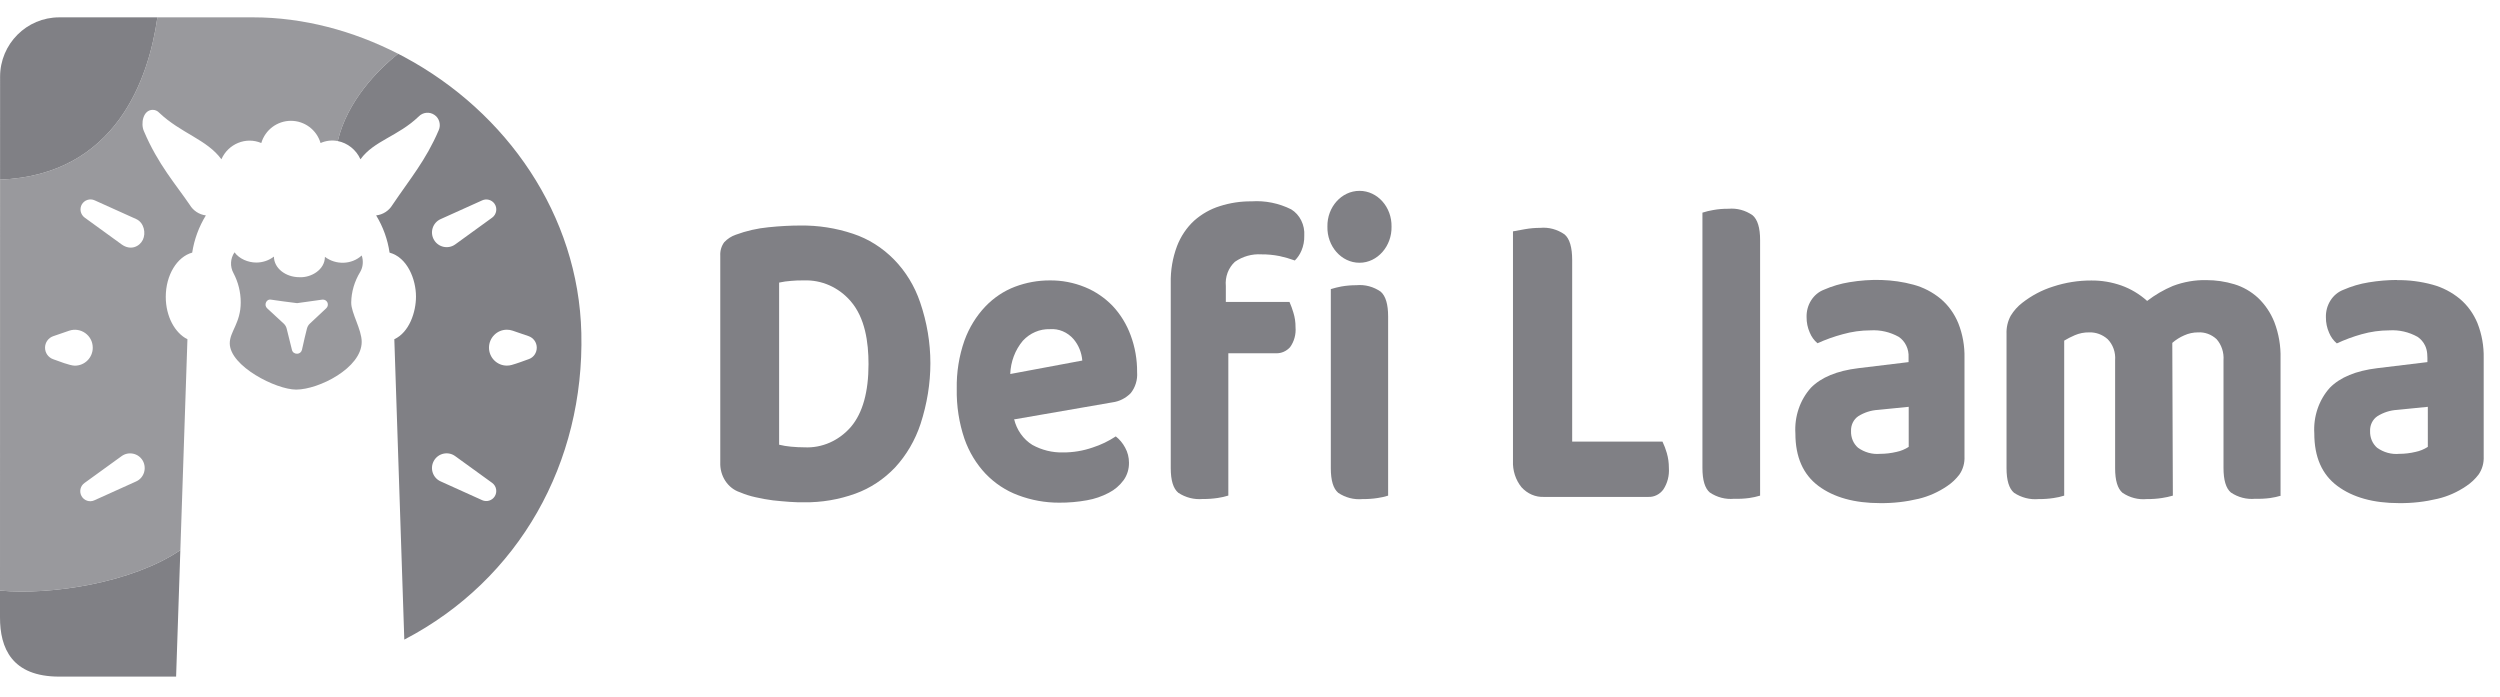<svg width="147" height="41" viewBox="0 0 147 41" fill="none" xmlns="http://www.w3.org/2000/svg">
    <path d="M50.015 17.704C49.665 17.302 49.24 16.986 48.767 16.776C48.294 16.567 47.785 16.469 47.274 16.488C47.009 16.488 46.759 16.488 46.523 16.515C46.284 16.531 46.046 16.565 45.812 16.616V26.149C46.042 26.205 46.275 26.243 46.51 26.264C46.784 26.29 47.045 26.303 47.299 26.303C47.812 26.329 48.324 26.233 48.799 26.022C49.274 25.811 49.7 25.491 50.048 25.084C50.726 24.273 51.069 23.049 51.069 21.411C51.069 20.117 50.868 18.687 50.015 17.704ZM54.129 24.925C53.811 25.888 53.299 26.763 52.63 27.488C51.97 28.181 51.175 28.707 50.301 29.024C49.326 29.376 48.303 29.549 47.274 29.535C47.025 29.535 46.739 29.535 46.42 29.509C46.102 29.482 45.779 29.46 45.448 29.421C45.117 29.381 44.778 29.315 44.439 29.24C44.121 29.172 43.809 29.073 43.508 28.945C43.161 28.831 42.859 28.596 42.65 28.278C42.441 27.959 42.336 27.574 42.352 27.184V15.036C42.336 14.749 42.419 14.467 42.584 14.243C42.775 14.041 43.008 13.89 43.263 13.803C43.886 13.572 44.534 13.425 45.191 13.362C45.873 13.292 46.494 13.261 47.054 13.261C48.106 13.246 49.153 13.409 50.158 13.745C51.061 14.043 51.886 14.562 52.571 15.262C53.256 15.962 53.781 16.823 54.105 17.779C54.914 20.148 54.893 22.566 54.129 24.925Z" fill="#808085"/>
    <path d="M59.628 24.639C59.703 24.958 59.838 25.257 60.023 25.518C60.209 25.78 60.441 25.999 60.706 26.162C61.261 26.466 61.877 26.618 62.499 26.603C63.094 26.607 63.686 26.509 64.252 26.312C64.728 26.159 65.184 25.94 65.608 25.66C65.834 25.837 66.022 26.064 66.16 26.325C66.307 26.591 66.385 26.896 66.384 27.206C66.391 27.574 66.281 27.934 66.074 28.227C65.84 28.546 65.541 28.802 65.2 28.976C64.793 29.19 64.36 29.339 63.913 29.416C63.373 29.514 62.826 29.561 62.279 29.557C61.455 29.56 60.637 29.411 59.861 29.117C59.149 28.853 58.499 28.424 57.957 27.862C57.408 27.282 56.983 26.58 56.711 25.806C56.392 24.864 56.238 23.867 56.257 22.864C56.238 21.894 56.392 20.928 56.711 20.02C56.984 19.269 57.401 18.589 57.936 18.025C58.434 17.504 59.03 17.106 59.685 16.858C60.341 16.611 61.032 16.486 61.727 16.488C62.435 16.48 63.137 16.614 63.799 16.885C64.408 17.133 64.964 17.512 65.433 17.999C65.889 18.487 66.246 19.072 66.483 19.716C66.74 20.407 66.869 21.146 66.862 21.891C66.878 22.113 66.853 22.336 66.787 22.547C66.722 22.758 66.619 22.953 66.483 23.12C66.19 23.416 65.818 23.604 65.42 23.657L59.656 24.656L59.628 24.639ZM61.731 19.355C61.438 19.346 61.147 19.401 60.874 19.518C60.601 19.634 60.354 19.81 60.146 20.033C59.692 20.571 59.428 21.265 59.403 21.992L63.639 21.2C63.601 20.733 63.422 20.292 63.129 19.945C62.952 19.74 62.734 19.581 62.492 19.479C62.25 19.377 61.99 19.334 61.731 19.355Z" fill="#808085"/>
    <path d="M72.067 17.752H75.821C75.912 17.959 75.99 18.172 76.054 18.391C76.138 18.663 76.18 18.949 76.177 19.236C76.213 19.657 76.099 20.078 75.858 20.412C75.752 20.529 75.625 20.622 75.484 20.684C75.344 20.746 75.193 20.776 75.041 20.773H72.226V29.139C72.023 29.203 71.815 29.25 71.605 29.28C71.312 29.324 71.015 29.345 70.719 29.341C70.217 29.386 69.715 29.258 69.285 28.976C68.987 28.729 68.84 28.245 68.84 27.532V16.651C68.823 15.907 68.948 15.167 69.207 14.476C69.429 13.897 69.775 13.382 70.216 12.975C70.66 12.583 71.173 12.292 71.724 12.121C72.328 11.928 72.956 11.833 73.587 11.839C74.39 11.785 75.193 11.947 75.923 12.31C76.174 12.464 76.379 12.691 76.514 12.966C76.65 13.24 76.712 13.55 76.691 13.86C76.7 14.163 76.642 14.465 76.524 14.741C76.432 14.959 76.3 15.155 76.136 15.317C75.842 15.209 75.541 15.123 75.237 15.057C74.883 14.987 74.523 14.953 74.163 14.956C73.615 14.922 73.071 15.076 72.61 15.396C72.422 15.57 72.275 15.79 72.182 16.037C72.09 16.285 72.054 16.553 72.079 16.819V17.792L72.067 17.752ZM81.622 29.143C81.419 29.207 81.211 29.255 81.001 29.284C80.707 29.329 80.411 29.349 80.115 29.346C79.613 29.392 79.112 29.263 78.685 28.976C78.395 28.729 78.252 28.245 78.252 27.532V16.999C78.456 16.936 78.663 16.884 78.873 16.845C79.166 16.794 79.462 16.769 79.759 16.77C80.262 16.722 80.766 16.857 81.189 17.153C81.479 17.409 81.622 17.898 81.622 18.611V29.143ZM78.052 13.323C78.03 12.184 78.875 11.222 79.939 11.222C81.005 11.222 81.843 12.184 81.822 13.323C81.849 14.467 81 15.45 79.939 15.45C78.863 15.45 78.023 14.47 78.052 13.323Z" fill="#808085"/>
    <path d="M90.801 29.218C90.553 29.231 90.305 29.187 90.074 29.088C89.843 28.989 89.634 28.838 89.461 28.646C89.116 28.218 88.938 27.662 88.963 27.096V13.604C89.126 13.569 89.371 13.525 89.662 13.477C89.959 13.424 90.259 13.398 90.56 13.398C91.066 13.35 91.572 13.487 91.998 13.785C92.296 14.04 92.444 14.542 92.444 15.295V25.968H97.754C97.857 26.182 97.942 26.404 98.007 26.633C98.09 26.918 98.131 27.215 98.13 27.514C98.162 27.963 98.048 28.41 97.807 28.778C97.704 28.92 97.571 29.034 97.419 29.11C97.267 29.187 97.101 29.224 96.933 29.218H90.801Z" fill="#808085"/>
    <path d="M101.966 29.328C101.465 29.375 100.963 29.246 100.536 28.958C100.246 28.712 100.103 28.227 100.103 27.514V12.504C100.311 12.437 100.522 12.386 100.736 12.35C101.033 12.296 101.334 12.271 101.635 12.275C102.134 12.23 102.632 12.365 103.053 12.658C103.347 12.913 103.494 13.398 103.494 14.115V29.143C103.283 29.206 103.069 29.253 102.852 29.284C102.558 29.323 102.262 29.338 101.966 29.328Z" fill="#808085"/>
    <path d="M110.545 26.686C110.87 26.686 111.195 26.647 111.513 26.572C111.767 26.52 112.01 26.42 112.232 26.277V23.921L110.414 24.102C110.011 24.127 109.619 24.253 109.27 24.471C109.132 24.563 109.019 24.693 108.944 24.848C108.868 25.003 108.833 25.177 108.841 25.352C108.835 25.537 108.868 25.722 108.939 25.891C109.01 26.06 109.116 26.208 109.25 26.325C109.632 26.599 110.088 26.726 110.545 26.686ZM112.51 16.739C113.092 16.895 113.639 17.179 114.115 17.572C114.564 17.952 114.918 18.445 115.149 19.007C115.405 19.654 115.529 20.352 115.512 21.055V26.84C115.531 27.221 115.425 27.596 115.214 27.901C115.011 28.169 114.768 28.398 114.495 28.58C113.981 28.931 113.414 29.184 112.82 29.328C112.077 29.506 111.318 29.592 110.557 29.584C109.037 29.584 107.825 29.246 106.921 28.571C106.023 27.897 105.569 26.871 105.569 25.489C105.538 24.997 105.603 24.504 105.76 24.041C105.917 23.579 106.162 23.157 106.48 22.803C107.085 22.186 108.016 21.802 109.274 21.649L112.224 21.292V21.011C112.237 20.773 112.191 20.536 112.089 20.324C111.988 20.112 111.835 19.934 111.648 19.808C111.134 19.521 110.559 19.389 109.981 19.425C109.43 19.426 108.88 19.503 108.347 19.654C107.842 19.789 107.348 19.966 106.868 20.183C106.671 20.018 106.515 19.803 106.415 19.558C106.288 19.273 106.224 18.961 106.227 18.646C106.217 18.296 106.311 17.951 106.495 17.661C106.678 17.372 106.942 17.152 107.248 17.035C107.729 16.824 108.23 16.677 108.743 16.594C109.991 16.387 111.281 16.404 112.51 16.739Z" fill="#808085"/>
    <path d="M134.128 29.143C133.918 29.206 133.703 29.253 133.487 29.284C133.194 29.323 132.899 29.337 132.605 29.328C132.103 29.375 131.601 29.246 131.175 28.958C130.885 28.712 130.742 28.227 130.742 27.514V21.182C130.758 20.956 130.731 20.729 130.66 20.515C130.59 20.301 130.478 20.105 130.333 19.941C130.032 19.663 129.643 19.521 129.247 19.544C128.966 19.543 128.688 19.603 128.43 19.72C128.178 19.829 127.942 19.977 127.731 20.161C127.731 23.15 127.764 26.151 127.764 29.143C127.552 29.205 127.336 29.252 127.118 29.284C126.825 29.329 126.528 29.349 126.232 29.346C125.731 29.393 125.229 29.263 124.802 28.976C124.512 28.729 124.369 28.245 124.369 27.532V21.182C124.387 20.953 124.357 20.722 124.28 20.507C124.204 20.292 124.083 20.098 123.928 19.941C123.622 19.671 123.236 19.53 122.841 19.544C122.552 19.539 122.264 19.596 121.995 19.712C121.782 19.803 121.575 19.909 121.375 20.029V29.143C121.171 29.207 120.964 29.255 120.754 29.284C120.46 29.329 120.164 29.349 119.867 29.346C119.362 29.391 118.857 29.261 118.425 28.976C118.131 28.729 117.984 28.245 117.984 27.532V19.641C117.968 19.265 118.053 18.892 118.229 18.567C118.411 18.268 118.644 18.008 118.915 17.801C119.462 17.375 120.073 17.053 120.721 16.85C121.45 16.61 122.209 16.49 122.972 16.493C123.571 16.488 124.167 16.588 124.737 16.788C125.29 16.985 125.804 17.293 126.252 17.695C126.72 17.334 127.228 17.039 127.764 16.814C128.4 16.573 129.071 16.456 129.745 16.471C130.297 16.471 130.847 16.553 131.379 16.713C131.89 16.867 132.364 17.139 132.768 17.51C133.184 17.904 133.514 18.392 133.732 18.941C133.991 19.617 134.115 20.345 134.096 21.077V29.143H134.128Z" fill="#808085"/>
    <path d="M141.069 26.686C141.393 26.686 141.717 26.648 142.033 26.572C142.288 26.52 142.533 26.42 142.756 26.277V23.921L140.938 24.102C140.535 24.127 140.144 24.253 139.794 24.471C139.655 24.562 139.542 24.692 139.465 24.848C139.389 25.003 139.353 25.177 139.361 25.352C139.355 25.537 139.389 25.722 139.459 25.89C139.53 26.059 139.637 26.208 139.77 26.325C140.155 26.602 140.616 26.729 141.077 26.686H141.069ZM140.938 16.471C141.645 16.462 142.349 16.552 143.034 16.739C143.616 16.896 144.162 17.18 144.639 17.572C145.089 17.951 145.446 18.444 145.677 19.007C145.932 19.654 146.056 20.352 146.041 21.055V26.84C146.059 27.221 145.954 27.596 145.742 27.901C145.538 28.169 145.293 28.398 145.019 28.58C144.502 28.933 143.931 29.187 143.332 29.328C142.589 29.506 141.83 29.592 141.069 29.584C139.549 29.584 138.337 29.246 137.433 28.571C136.53 27.897 136.081 26.871 136.081 25.489C136.05 24.997 136.115 24.504 136.272 24.041C136.429 23.579 136.674 23.157 136.992 22.803C137.597 22.186 138.527 21.802 139.782 21.649L142.732 21.292C142.732 20.957 142.745 20.632 142.597 20.324C142.496 20.112 142.343 19.934 142.156 19.808C141.644 19.521 141.069 19.389 140.493 19.425C139.941 19.426 139.392 19.503 138.859 19.654C138.362 19.793 137.876 19.973 137.405 20.192C137.208 20.027 137.052 19.812 136.951 19.566C136.825 19.282 136.76 18.97 136.763 18.655C136.754 18.304 136.847 17.96 137.031 17.67C137.214 17.381 137.478 17.161 137.785 17.043C138.265 16.833 138.767 16.685 139.28 16.603C139.834 16.511 140.394 16.464 140.955 16.462L140.938 16.471Z" fill="#808085"/>
    <path fill-rule="evenodd" clip-rule="evenodd" d="M19.184 18.125L18.221 19.027C18.136 19.107 18.076 19.209 18.048 19.322C17.983 19.581 17.857 20.092 17.754 20.575C17.722 20.707 17.604 20.8 17.469 20.8C17.324 20.8 17.202 20.721 17.167 20.575L16.856 19.322C16.828 19.209 16.768 19.106 16.682 19.027L15.705 18.125C15.609 18.035 15.588 17.897 15.641 17.779C15.689 17.675 15.79 17.599 15.906 17.615C16.266 17.664 17.048 17.782 17.468 17.825L18.958 17.617C19.081 17.605 19.198 17.671 19.252 17.783C19.305 17.899 19.279 18.038 19.184 18.125ZM20.652 17.794C20.659 17.16 20.846 16.541 21.175 15.998C21.349 15.71 21.378 15.339 21.269 15.022C20.672 15.569 19.743 15.588 19.105 15.102C19.105 15.859 18.293 16.338 17.605 16.299C16.779 16.299 16.107 15.757 16.107 15.087C15.809 15.315 15.444 15.438 15.07 15.438C14.599 15.438 14.074 15.227 13.79 14.837C13.541 15.195 13.516 15.672 13.726 16.054C14.007 16.585 14.155 17.179 14.155 17.78C14.155 18.989 13.51 19.497 13.51 20.185C13.51 21.531 16.235 22.908 17.411 22.908C18.739 22.908 21.268 21.637 21.268 20.102C21.268 19.369 20.646 18.404 20.652 17.794ZM8.399 14.102C8.207 14.499 7.682 14.755 7.151 14.371L4.976 12.793C4.732 12.614 4.661 12.274 4.815 12.014C4.961 11.769 5.278 11.65 5.563 11.778L8.009 12.881C8.472 13.093 8.591 13.705 8.399 14.102ZM8.006 28.308L5.56 29.413C5.28 29.549 4.941 29.441 4.791 29.165C4.647 28.902 4.725 28.567 4.973 28.396L7.148 26.822C7.558 26.524 8.141 26.646 8.396 27.09C8.642 27.529 8.472 28.098 8.006 28.308ZM3.132 21.124C2.843 21.025 2.648 20.752 2.648 20.445C2.648 20.139 2.843 19.866 3.132 19.767L4.066 19.446C4.741 19.216 5.454 19.717 5.454 20.445C5.454 21.029 4.984 21.501 4.403 21.501C4.104 21.501 3.428 21.226 3.132 21.124ZM11.021 19.947C10.279 19.578 9.747 18.599 9.747 17.455C9.747 16.166 10.417 15.096 11.301 14.854C11.42 14.079 11.695 13.334 12.105 12.666C11.713 12.617 11.366 12.391 11.162 12.052C10.363 10.873 9.286 9.664 8.461 7.709C8.262 7.27 8.411 6.459 8.98 6.459C9.123 6.459 9.259 6.519 9.356 6.624C10.633 7.838 12.169 8.201 13.018 9.366C13.416 8.459 14.458 8.025 15.364 8.41C15.592 7.636 16.302 7.104 17.106 7.104C17.912 7.104 18.621 7.636 18.849 8.41C19.18 8.263 19.53 8.231 19.86 8.295C20.415 5.953 22.186 4.131 23.411 3.162C20.753 1.801 17.821 1.023 14.908 1.02H9.256C8.741 4.62 6.835 10.288 0.004 10.562L0 34.727C2.992 35.009 7.782 34.267 10.605 32.349L11.021 19.947Z" fill="#808085" fill-opacity="0.8"/>
    <path fill-rule="evenodd" clip-rule="evenodd" d="M2.2022e-05 34.727C2.992 35.009 7.782 34.267 10.605 32.349L10.355 39.785H3.484C0.694 39.785 -0.005 38.109 2.2022e-05 36.291V34.727ZM19.86 8.295C20.415 5.953 22.186 4.131 23.412 3.162C23.538 3.227 23.665 3.293 23.791 3.361C29.802 6.594 34.019 12.651 34.183 19.583C34.362 27.18 30.557 34.075 23.773 37.609L23.186 19.947C24.069 19.537 24.46 18.349 24.46 17.439C24.46 16.43 23.962 15.144 22.907 14.854C22.794 14.08 22.525 13.334 22.117 12.666C22.514 12.622 22.867 12.395 23.074 12.052C24.111 10.514 25.043 9.42 25.797 7.656C25.939 7.348 25.834 6.947 25.549 6.759C25.261 6.556 24.864 6.594 24.619 6.851C23.392 8.024 21.991 8.272 21.195 9.366C20.942 8.799 20.43 8.405 19.86 8.295ZM9.256 1.02C8.741 4.62 6.835 10.288 0.004 10.562L0.005 4.515C0.005 2.585 1.563 1.02 3.484 1.02H9.256ZM30.084 21.46C29.994 21.485 29.899 21.498 29.804 21.498C29.224 21.498 28.753 21.025 28.753 20.443C28.753 19.86 29.224 19.387 29.804 19.387C29.919 19.387 30.034 19.406 30.142 19.443L31.078 19.764C31.368 19.863 31.562 20.136 31.562 20.443C31.562 20.738 31.384 21.008 31.11 21.11C30.793 21.225 30.404 21.371 30.084 21.46ZM28.354 29.411L25.908 28.305C25.44 28.096 25.262 27.525 25.517 27.087C25.771 26.644 26.353 26.522 26.762 26.818L28.938 28.393C29.193 28.579 29.256 28.934 29.084 29.196C28.924 29.438 28.616 29.528 28.354 29.411ZM25.908 12.884L28.354 11.781C28.617 11.662 28.909 11.755 29.067 11.965C29.262 12.225 29.204 12.604 28.941 12.796L26.765 14.373C26.356 14.666 25.776 14.545 25.52 14.105C25.261 13.666 25.439 13.095 25.908 12.884Z" fill="#808085"/>
</svg>
